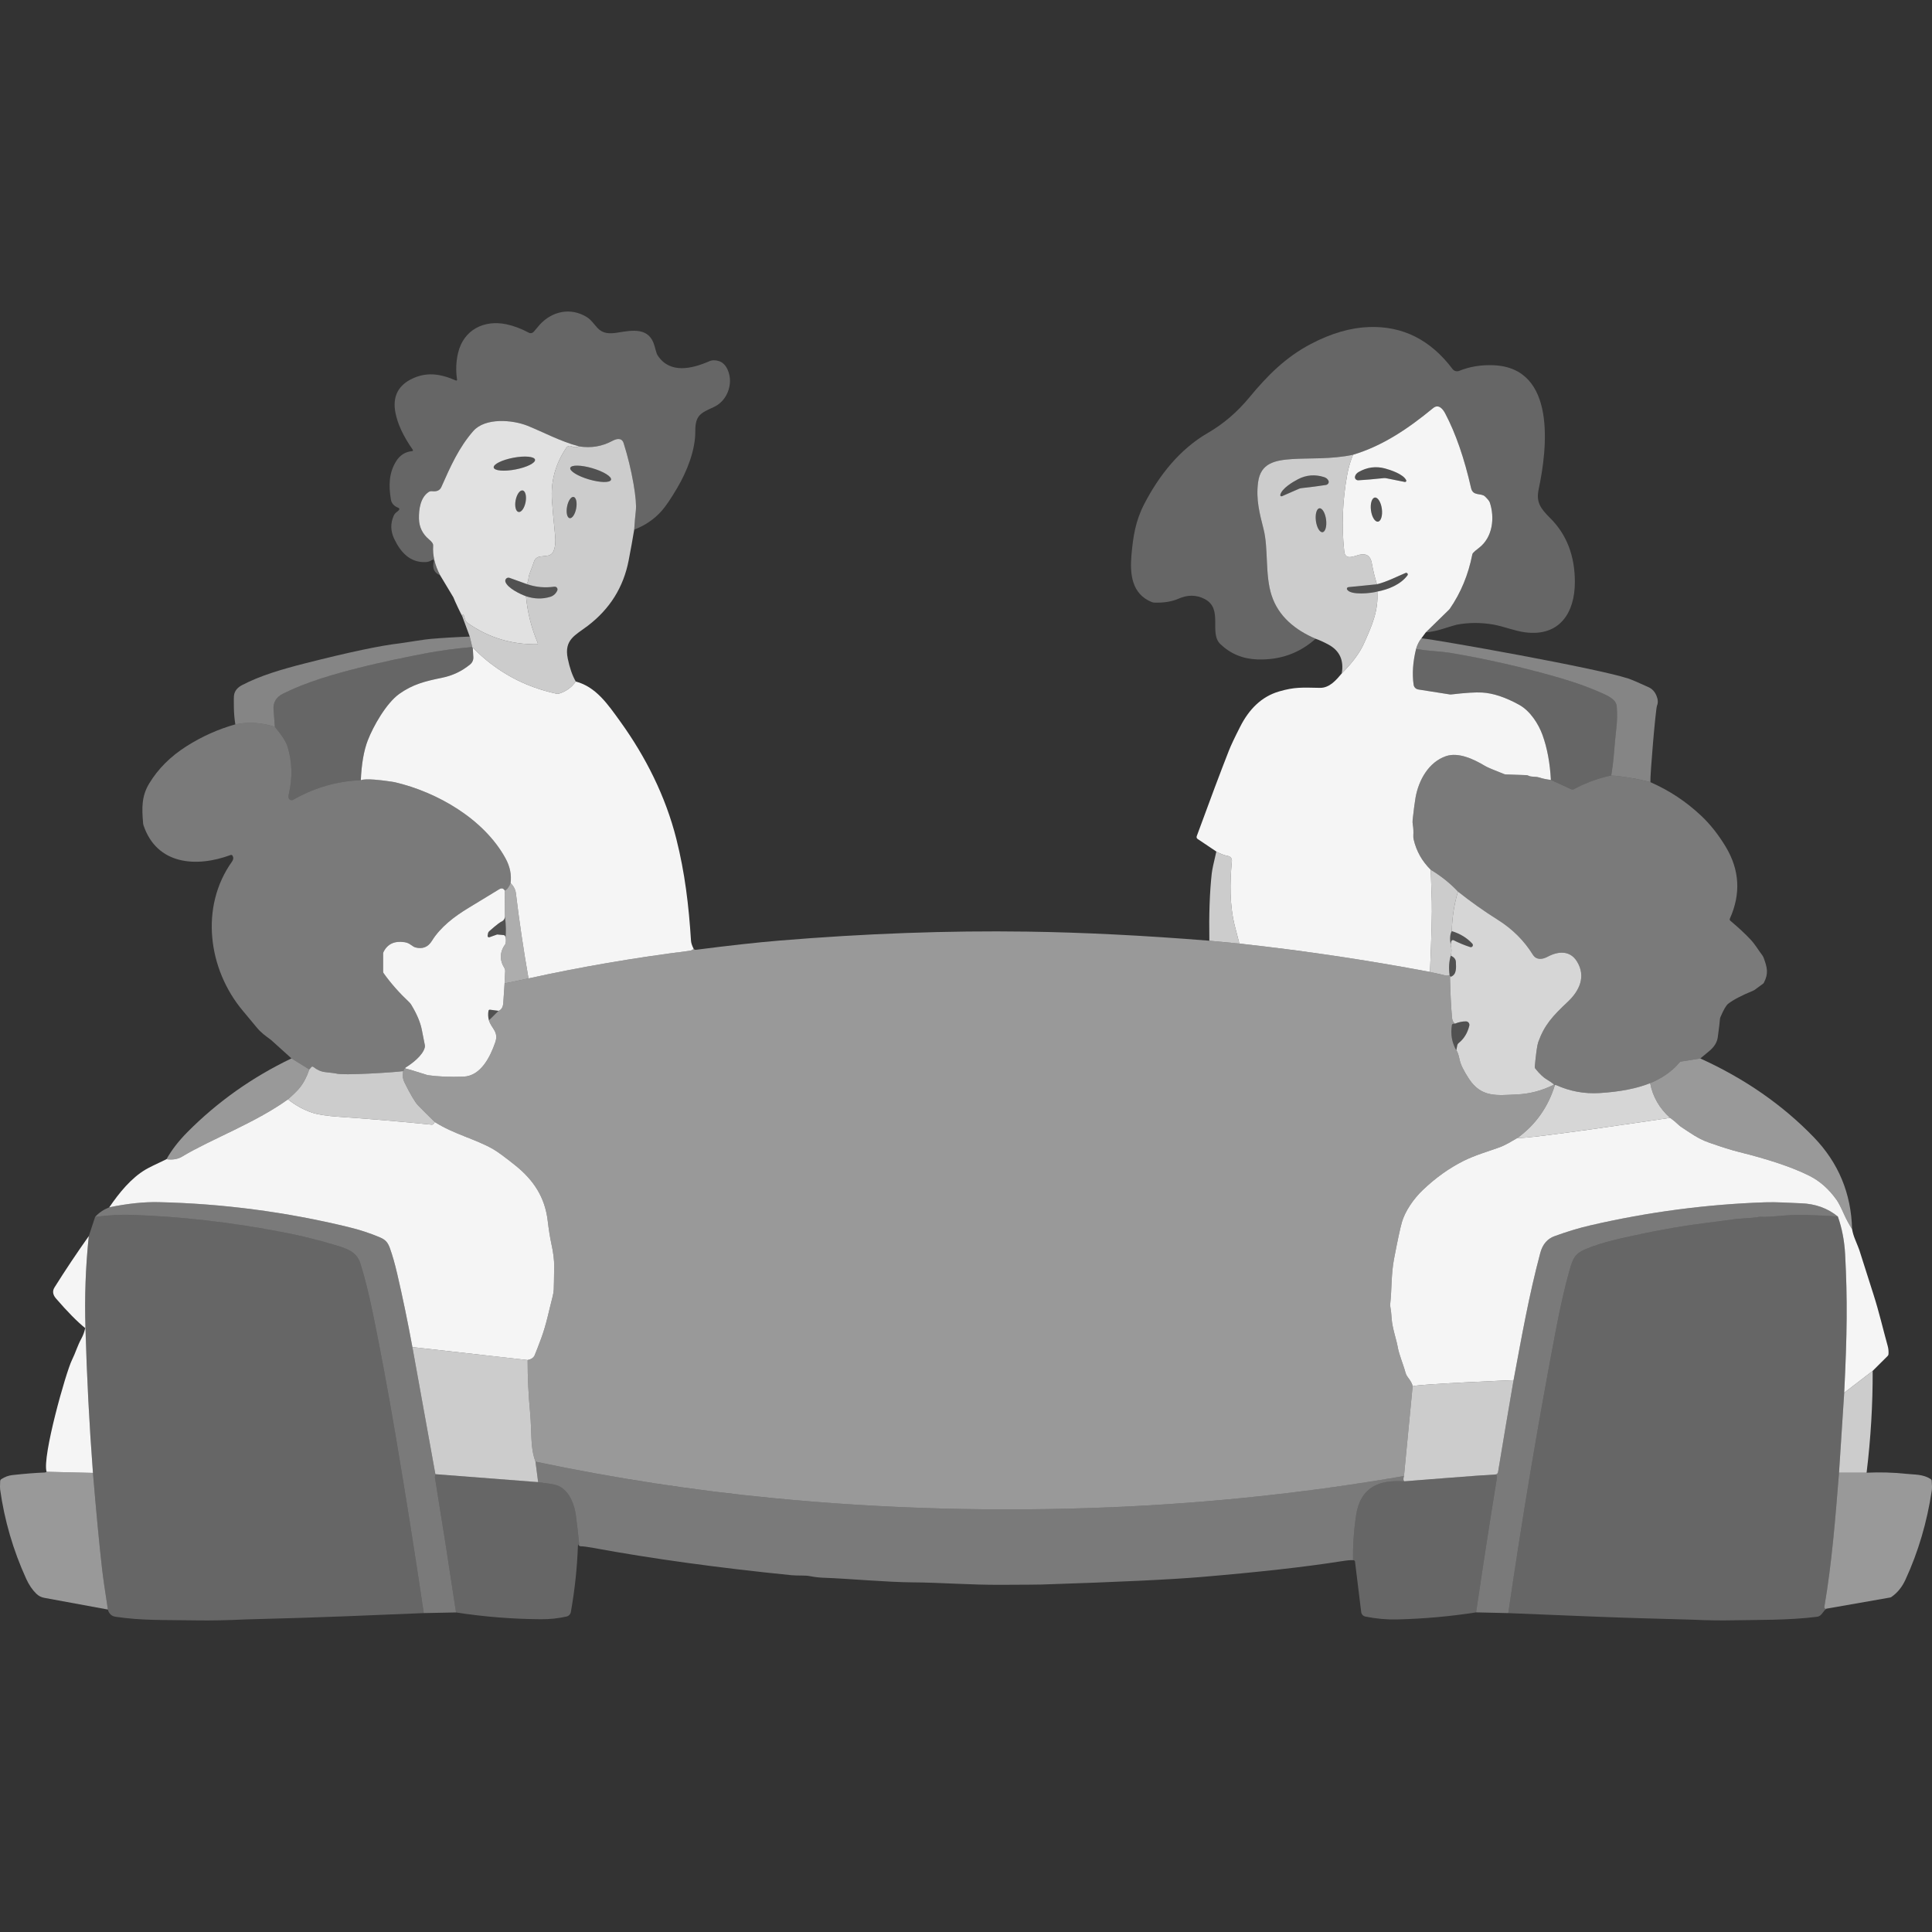 <?xml version="1.0" encoding="UTF-8" standalone="no"?>
<!DOCTYPE svg PUBLIC "-//W3C//DTD SVG 1.1//EN" "http://www.w3.org/Graphics/SVG/1.1/DTD/svg11.dtd">
<svg width="100%" height="100%" viewBox="0 0 300 300" version="1.1" xmlns="http://www.w3.org/2000/svg" xmlns:xlink="http://www.w3.org/1999/xlink" xml:space="preserve" xmlns:serif="http://www.serif.com/" style="fill-rule:evenodd;clip-rule:evenodd;stroke-linejoin:round;stroke-miterlimit:2;">
    <rect x="0" y="0" width="300" height="300" fill="#333333" stroke="none"/>
    <path d="M98.479,82.24C98.554,81.112 98.636,80.143 98.73,79.322C98.827,78.465 98.707,77.068 98.374,75.132C97.996,72.967 97.486,70.866 96.842,68.825C96.561,67.934 95.771,68.095 95.071,68.47C93.468,69.331 91.749,69.612 89.91,69.312C87.083,68.578 84.151,67.002 81.878,66.099C79.578,65.189 75.343,64.811 73.481,66.942C71.268,69.477 69.969,72.379 68.527,75.634C68.298,76.147 67.819,76.36 67.081,76.274C66.902,76.252 66.714,76.297 66.561,76.398C65.269,77.259 65.025,79.101 65.055,80.547C65.085,81.854 65.617,82.921 66.61,83.753C66.872,83.97 67.055,84.168 67.164,84.344C67.235,84.46 67.272,84.599 67.261,84.738C67.156,86.217 67.516,87.745 68.34,89.321C67.415,88.966 67.093,88.235 67.37,87.123C67.407,86.973 67.239,86.853 67.111,86.94C66.801,87.149 66.471,87.262 66.115,87.28C63.666,87.404 62.187,85.73 61.209,83.663C60.636,82.453 60.614,81.262 61.134,80.086C61.374,79.543 61.752,79.491 61.977,79.158C62.048,79.053 62.003,78.91 61.883,78.866C61.187,78.6 60.79,78.158 60.693,77.544C60.356,75.416 60.367,73.514 61.479,71.675C62.074,70.694 62.913,70.151 64.003,70.05C64.104,70.043 64.16,69.926 64.1,69.844C62.621,67.732 61.722,65.8 61.397,64.047C60.962,61.721 61.722,60.029 63.677,58.969C66.119,57.651 68.4,58.036 70.8,59.085C70.89,59.122 70.987,59.051 70.972,58.954C70.759,57.535 70.811,56.153 71.13,54.804C71.976,51.217 75.148,49.625 78.627,50.352C79.754,50.588 80.919,51.026 82.121,51.666C82.376,51.801 82.69,51.737 82.874,51.52C83.469,50.816 83.784,50.445 83.817,50.408C85.742,48.315 88.603,47.693 91.112,49.232C91.794,49.648 92.24,50.356 92.79,50.94C93.622,51.824 94.633,51.853 95.921,51.644C98.243,51.266 100.849,50.786 101.643,53.752C101.819,54.4 101.932,54.782 101.98,54.906C102.033,55.037 102.096,55.156 102.175,55.269C104.055,58.04 107.399,57.291 110.125,56.1C110.579,55.902 111.084,55.894 111.646,56.074C112.874,56.463 113.406,58.115 113.35,59.298C113.271,60.957 112.361,62.511 110.826,63.212C108.815,64.133 107.946,64.47 107.965,66.968C107.987,69.9 106.669,73.207 105.148,75.783C104.171,77.446 103.362,78.633 102.729,79.345C101.576,80.637 100.16,81.599 98.479,82.24Z" style="fill:white;fill-opacity:0.25;fill-rule:nonzero;"/>
    <path d="M221.394,98.197L225.008,94.669C225.049,94.628 225.087,94.587 225.12,94.538C226.832,92.059 228,89.246 228.618,86.101C228.637,86.011 228.678,85.925 228.738,85.857C228.899,85.674 229.199,85.415 229.637,85.086C231.779,83.468 232.135,80.423 231.337,78.03C231.266,77.817 231.022,77.51 230.603,77.102C229.992,76.502 228.727,77.094 228.431,75.798C227.371,71.136 226.03,67.271 224.413,64.204C224.008,63.436 223.349,62.699 222.529,63.373C218.713,66.515 214.751,69.222 210.099,70.615C206.722,71.338 203.276,71.11 200.662,71.282C197.936,71.466 195.749,71.926 195.356,74.877C195,77.562 195.595,79.753 196.21,82.18C196.974,85.179 196.412,89.269 197.453,92.452C198.531,95.759 201.157,97.841 204.284,99.185C201.756,101.451 198.737,102.518 195.225,102.395C192.978,102.312 191.072,101.522 189.502,100.021C187.679,98.275 190.001,94.553 187.072,93.021C185.788,92.347 184.421,92.332 182.979,92.973C181.968,93.418 180.728,93.62 179.256,93.572C179.114,93.568 178.976,93.538 178.841,93.486C175.721,92.227 175.433,89.115 175.695,86.161C175.95,83.337 176.298,80.929 177.684,78.251C179.964,73.844 183.189,69.747 187.548,67.23C189.956,65.841 192.105,64.002 193.996,61.714C196.79,58.328 199.636,55.464 203.55,53.411C206.699,51.756 209.71,50.88 212.586,50.782C217.818,50.599 222.139,52.771 225.547,57.299C225.791,57.621 226.218,57.74 226.588,57.587C228.206,56.928 229.981,56.636 231.91,56.714C241.722,57.115 240.265,69.69 238.928,75.948C238.501,77.955 239.167,78.914 240.74,80.48C243.272,83.007 244.541,86.303 244.545,90.362C244.553,95.133 242.182,98.878 236.842,98.189C235.16,97.972 233.449,97.246 231.861,96.976C229.929,96.646 228.041,96.654 226.203,97.002C226.049,97.032 225.259,97.268 223.825,97.714C223.049,97.957 222.237,98.118 221.394,98.197Z" style="fill:white;fill-opacity:0.25;fill-rule:nonzero;"/>
    <path d="M221.394,98.197L220.72,99.11C220.342,99.579 220.065,100.133 219.885,100.773C219.387,102.792 219.263,104.642 219.507,106.331C219.559,106.705 219.855,107.001 220.229,107.061L225.109,107.829C225.195,107.84 225.281,107.844 225.367,107.832C227.573,107.574 229.169,107.477 230.153,107.537C231.865,107.638 233.779,108.274 235.894,109.443C237.636,110.401 238.924,112.469 239.523,114.135C240.254,116.176 240.688,118.498 240.819,121.104C240.186,121.037 239.568,120.91 238.969,120.719C238.359,120.524 237.842,120.707 237.332,120.445C237.235,120.397 237.127,120.367 237.014,120.363L233.809,120.251C233.722,120.247 233.636,120.232 233.561,120.198C231.929,119.565 230.94,119.142 230.592,118.932C228.91,117.917 226.48,116.745 224.529,117.416C221.825,118.348 220.289,121.146 219.806,123.846C219.683,124.546 219.533,125.684 219.357,127.268C219.327,127.538 219.334,127.815 219.383,128.085C219.469,128.59 219.495,129.141 219.462,129.729C219.451,129.931 219.466,130.137 219.51,130.339C219.93,132.163 220.814,133.736 222.166,135.062C222.214,136.691 222.27,138.346 222.33,140.024C222.383,141.54 222.289,145.173 222.049,150.921C212.253,149.071 202.389,147.603 192.453,146.517C192.203,145.562 191.967,144.664 191.753,143.825C190.929,140.578 190.959,137.043 191.289,133.702C191.326,133.331 191.072,132.994 190.705,132.923C190.087,132.807 189.476,132.575 188.873,132.227L185.964,130.272C185.825,130.178 185.769,130.006 185.825,129.849C187.907,124.16 189.57,119.737 190.813,116.577C191.124,115.779 191.712,114.532 192.577,112.836C193.955,110.124 195.88,108.169 198.614,107.368C201.022,106.664 202.168,106.758 204.965,106.81C206.452,106.836 207.512,105.57 208.347,104.571C209.998,102.919 211.144,101.369 211.792,99.923C213.043,97.137 214.062,94.834 213.871,91.86C215.582,91.531 217.481,90.778 218.552,89.344C218.705,89.142 218.488,88.868 218.256,88.966C216.777,89.591 215.44,90.302 213.811,90.726C213.477,89.651 213.208,88.55 213.006,87.426C212.807,86.31 212.159,85.883 211.062,86.149C210.216,86.355 208.886,87.067 208.729,85.599C208.306,81.674 208.463,77.712 209.193,73.716C209.388,72.641 209.691,71.608 210.099,70.615C214.751,69.222 218.713,66.515 222.529,63.373C223.349,62.699 224.008,63.436 224.413,64.204C226.03,67.271 227.371,71.136 228.431,75.798C228.727,77.094 229.992,76.502 230.603,77.102C231.022,77.51 231.266,77.817 231.337,78.03C232.135,80.423 231.779,83.468 229.637,85.086C229.199,85.415 228.899,85.674 228.738,85.857C228.678,85.925 228.637,86.011 228.618,86.101C228,89.246 226.832,92.059 225.12,94.538C225.087,94.587 225.049,94.628 225.008,94.669L221.394,98.197ZM218.14,74.84C218.297,74.873 218.424,74.712 218.357,74.57C217.908,73.619 215.919,72.971 215.058,72.739C213.638,72.361 212.275,72.544 210.968,73.293C210.654,73.473 210.463,73.716 210.399,74.016C210.335,74.319 210.601,74.6 210.938,74.581C211.912,74.529 213.223,74.417 214.867,74.244C215.005,74.233 215.148,74.241 215.282,74.267L218.14,74.84ZM213.485,77.26C213.017,77.319 212.747,78.206 212.882,79.241C213.017,80.274 213.504,81.064 213.971,81.003C214.44,80.944 214.709,80.056 214.575,79.021C214.44,77.989 213.953,77.199 213.485,77.26Z" style="fill:white;fill-opacity:0.95;fill-rule:nonzero;"/>
    <path d="M89.91,69.312C89.532,69.492 89.146,69.488 88.746,69.301C88.461,69.166 88.117,69.26 87.941,69.522C86.255,72.02 85.51,74.724 85.705,77.633C85.791,78.925 85.956,80.764 86.199,83.15C86.297,84.105 86.218,84.906 85.963,85.558C85.81,85.951 85.454,86.232 85.034,86.284L83.862,86.426C83.398,86.483 83.012,86.82 82.896,87.273C82.773,87.763 82.14,89.149 82.091,89.625C82.05,90.044 81.956,90.404 81.81,90.699L79.121,89.729C78.724,89.587 78.342,89.973 78.488,90.37C78.848,91.332 80.758,92.257 81.675,92.583C81.911,95.118 82.522,97.538 83.507,99.848C83.544,99.938 83.48,100.039 83.383,100.039C79.41,100.095 75.826,98.998 72.635,96.751C72.429,96.605 72.276,96.395 72.201,96.156L72.002,95.519C71.972,95.422 71.837,95.418 71.804,95.515C71.789,95.553 71.777,95.598 71.766,95.654C71.53,95.261 70.587,93.265 70.426,92.815C70.414,92.789 70.403,92.759 70.388,92.733L68.34,89.321C67.516,87.745 67.156,86.217 67.261,84.738C67.272,84.599 67.235,84.46 67.164,84.344C67.055,84.168 66.872,83.97 66.61,83.753C65.617,82.921 65.085,81.854 65.055,80.547C65.025,79.101 65.269,77.259 66.561,76.398C66.714,76.297 66.902,76.252 67.081,76.274C67.819,76.36 68.298,76.147 68.527,75.634C69.969,72.379 71.268,69.477 73.481,66.942C75.343,64.811 79.578,65.189 81.878,66.099C84.151,67.002 87.083,68.578 89.91,69.312ZM83.078,71.378C82.982,70.878 81.469,70.743 79.697,71.081C77.927,71.421 76.567,72.098 76.663,72.602C76.758,73.102 78.271,73.237 80.044,72.898C81.814,72.559 83.173,71.881 83.078,71.378ZM81.162,76.155C80.735,76.072 80.245,76.757 80.068,77.679C79.889,78.603 80.091,79.42 80.518,79.501C80.945,79.585 81.436,78.899 81.612,77.977C81.791,77.053 81.589,76.237 81.162,76.155Z" style="fill:white;fill-opacity:0.85;fill-rule:nonzero;"/>
    <path d="M98.479,82.24C98.243,83.685 97.954,85.281 97.617,87.022C96.812,91.183 94.696,94.564 91.27,97.174C89.337,98.646 87.566,99.313 88.158,102.245C88.454,103.698 88.869,104.893 89.405,105.825C88.764,106.743 87.896,107.372 86.802,107.709C86.69,107.746 86.566,107.754 86.45,107.728C81.409,106.656 77.084,104.29 73.478,100.631C73.466,100.62 73.44,100.627 73.433,100.65C73.429,100.661 73.422,100.668 73.418,100.68C73.369,100.612 73.343,100.545 73.332,100.474L72.942,98.848L71.766,95.654C71.777,95.598 71.789,95.553 71.804,95.515C71.837,95.418 71.972,95.422 72.002,95.519L72.201,96.156C72.276,96.395 72.429,96.605 72.635,96.751C75.826,98.998 79.41,100.095 83.383,100.039C83.48,100.039 83.544,99.938 83.507,99.848C82.522,97.538 81.911,95.118 81.675,92.583C82.975,93.018 84.233,93.047 85.454,92.673C85.922,92.531 86.308,92.19 86.51,91.744L86.529,91.703C86.671,91.396 86.416,91.055 86.079,91.1C84.593,91.306 83.17,91.175 81.81,90.699C81.956,90.404 82.05,90.044 82.091,89.625C82.14,89.149 82.773,87.763 82.896,87.273C83.012,86.82 83.398,86.483 83.862,86.426L85.034,86.284C85.454,86.232 85.81,85.951 85.963,85.558C86.218,84.906 86.297,84.105 86.199,83.15C85.956,80.764 85.791,78.925 85.705,77.633C85.51,74.724 86.255,72.02 87.941,69.522C88.117,69.26 88.461,69.166 88.746,69.301C89.146,69.488 89.532,69.492 89.91,69.312C91.749,69.612 93.468,69.331 95.071,68.47C95.771,68.095 96.561,67.934 96.842,68.825C97.486,70.866 97.996,72.967 98.374,75.132C98.707,77.068 98.827,78.465 98.73,79.322C98.636,80.143 98.554,81.112 98.479,82.24ZM88.552,72.649C88.412,73.132 89.712,73.937 91.46,74.447C93.206,74.96 94.738,74.982 94.878,74.499C95.018,74.016 93.719,73.211 91.971,72.701C90.225,72.188 88.693,72.166 88.552,72.649ZM89.066,77.163C88.675,77.09 88.218,77.772 88.05,78.681C87.881,79.592 88.064,80.39 88.455,80.463C88.847,80.536 89.304,79.854 89.471,78.945C89.641,78.034 89.457,77.236 89.066,77.163Z" style="fill:white;fill-opacity:0.75;fill-rule:nonzero;"/>
    <path d="M210.099,70.615C209.691,71.608 209.388,72.641 209.193,73.716C208.463,77.712 208.306,81.674 208.729,85.599C208.886,87.067 210.216,86.355 211.062,86.149C212.159,85.883 212.807,86.31 213.006,87.426C213.208,88.55 213.477,89.651 213.811,90.726L209.384,91.168C209.193,91.186 209.081,91.385 209.174,91.538C209.736,92.486 212.953,92.115 213.871,91.86C214.062,94.834 213.043,97.137 211.792,99.923C211.144,101.369 209.998,102.919 208.347,104.571C208.703,102.526 208.014,101.032 206.287,100.092C205.587,99.713 204.92,99.41 204.284,99.185C201.157,97.841 198.531,95.759 197.453,92.452C196.412,89.269 196.974,85.179 196.21,82.18C195.595,79.753 195,77.562 195.356,74.877C195.749,71.926 197.936,71.466 200.662,71.282C203.276,71.11 206.722,71.338 210.099,70.615ZM199.063,77.053L201.673,75.911C201.797,75.855 201.932,75.821 202.067,75.802C203.673,75.622 204.946,75.458 205.89,75.304C206.216,75.252 206.411,74.93 206.287,74.652C206.164,74.379 205.931,74.188 205.591,74.08C204.186,73.638 202.846,73.746 201.569,74.405C200.797,74.806 199.03,75.84 198.801,76.84C198.767,76.989 198.921,77.117 199.063,77.053ZM204.878,78.926C204.441,78.985 204.198,79.862 204.332,80.887C204.467,81.914 204.932,82.697 205.367,82.639C205.804,82.58 206.047,81.704 205.913,80.679C205.778,79.652 205.313,78.869 204.878,78.926Z" style="fill:white;fill-opacity:0.75;fill-rule:nonzero;"/>
    <path d="M83.078,71.378C83.173,71.881 81.814,72.559 80.044,72.898C78.271,73.237 76.758,73.102 76.663,72.602C76.567,72.098 77.927,71.421 79.697,71.081C81.469,70.743 82.982,70.878 83.078,71.378Z" style="fill:white;fill-opacity:0.15;fill-rule:nonzero;"/>
    <path d="M88.552,72.649C88.693,72.166 90.225,72.188 91.971,72.701C93.719,73.211 95.018,74.016 94.878,74.499C94.738,74.982 93.206,74.96 91.46,74.447C89.712,73.937 88.412,73.132 88.552,72.649Z" style="fill:white;fill-opacity:0.15;fill-rule:nonzero;"/>
    <path d="M218.14,74.84L215.282,74.267C215.148,74.241 215.005,74.233 214.867,74.244C213.223,74.417 211.912,74.529 210.938,74.581C210.601,74.6 210.335,74.319 210.399,74.016C210.463,73.716 210.654,73.473 210.968,73.293C212.275,72.544 213.638,72.361 215.058,72.739C215.919,72.971 217.908,73.619 218.357,74.57C218.424,74.712 218.297,74.873 218.14,74.84Z" style="fill:white;fill-opacity:0.15;fill-rule:nonzero;"/>
    <path d="M199.063,77.053C198.921,77.117 198.767,76.989 198.801,76.84C199.03,75.84 200.797,74.806 201.569,74.405C202.846,73.746 204.186,73.638 205.591,74.08C205.931,74.188 206.164,74.379 206.287,74.652C206.411,74.93 206.216,75.252 205.89,75.304C204.946,75.458 203.673,75.622 202.067,75.802C201.932,75.821 201.797,75.855 201.673,75.911L199.063,77.053Z" style="fill:white;fill-opacity:0.15;fill-rule:nonzero;"/>
    <path d="M81.162,76.155C81.589,76.237 81.791,77.053 81.612,77.977C81.436,78.899 80.945,79.585 80.518,79.501C80.091,79.42 79.889,78.603 80.068,77.679C80.245,76.757 80.735,76.072 81.162,76.155Z" style="fill:white;fill-opacity:0.15;fill-rule:nonzero;"/>
    <path d="M89.066,77.163C89.457,77.236 89.641,78.034 89.471,78.945C89.304,79.854 88.847,80.536 88.455,80.463C88.064,80.39 87.881,79.592 88.05,78.681C88.218,77.772 88.675,77.09 89.066,77.163Z" style="fill:white;fill-opacity:0.15;fill-rule:nonzero;"/>
    <path d="M213.485,77.26C213.953,77.199 214.44,77.989 214.575,79.021C214.709,80.056 214.44,80.944 213.971,81.003C213.504,81.064 213.017,80.274 212.882,79.241C212.747,78.206 213.017,77.319 213.485,77.26Z" style="fill:white;fill-opacity:0.15;fill-rule:nonzero;"/>
    <path d="M204.878,78.926C205.313,78.869 205.778,79.652 205.913,80.679C206.047,81.704 205.804,82.58 205.367,82.639C204.932,82.697 204.467,81.914 204.332,80.887C204.198,79.862 204.441,78.985 204.878,78.926Z" style="fill:white;fill-opacity:0.15;fill-rule:nonzero;"/>
    <path d="M213.871,91.86C212.953,92.115 209.736,92.486 209.174,91.538C209.081,91.385 209.193,91.186 209.384,91.168L213.811,90.726C215.44,90.302 216.777,89.591 218.256,88.966C218.488,88.868 218.705,89.142 218.552,89.344C217.481,90.778 215.582,91.531 213.871,91.86Z" style="fill:white;fill-opacity:0.15;fill-rule:nonzero;"/>
    <path d="M81.81,90.699C83.17,91.175 84.593,91.306 86.079,91.1C86.416,91.055 86.671,91.396 86.529,91.703L86.51,91.744C86.308,92.19 85.922,92.531 85.454,92.673C84.233,93.047 82.975,93.018 81.675,92.583C80.758,92.257 78.848,91.332 78.488,90.37C78.342,89.973 78.724,89.587 79.121,89.729L81.81,90.699Z" style="fill:white;fill-opacity:0.15;fill-rule:nonzero;"/>
    <path d="M72.942,98.848L73.332,100.474C70.811,100.683 68.332,101.02 65.887,101.489C62.235,102.189 59.079,102.867 56.416,103.529C51.768,104.683 47.75,105.84 43.964,107.705C42.882,108.241 42.384,109.076 42.477,110.218C42.545,111.068 42.612,111.952 42.683,112.869C40.639,112.191 38.59,112.064 36.542,112.48C36.411,111.66 36.336,110.828 36.317,109.978C36.294,108.858 36.302,108.177 36.343,107.926C36.452,107.278 36.86,106.765 37.568,106.394C40.391,104.915 43.653,103.953 47.447,102.986C54.24,101.26 59.127,100.23 62.108,99.893C62.247,99.878 63.041,99.758 64.49,99.53C65.651,99.35 66.445,99.242 66.875,99.208C68.875,99.039 70.897,98.92 72.942,98.848Z" style="fill:white;fill-opacity:0.4;fill-rule:nonzero;"/>
    <path d="M220.72,99.11C223.222,99.354 248.013,103.762 252.833,105.361C253.383,105.544 254.443,105.997 256.016,106.72C256.563,106.971 256.967,107.417 257.225,108.053C257.458,108.623 257.484,109.124 257.304,109.559C257.087,110.072 256.207,120.453 256.274,121.453C254.203,120.91 252.174,120.565 250.189,120.419C250.395,119.168 250.545,117.947 250.634,116.757C250.736,115.446 250.848,114.274 250.968,113.236C251.114,111.997 251.14,110.817 251.046,109.69C251.016,109.308 250.84,108.956 250.559,108.701C250.219,108.39 249.807,108.121 249.32,107.892C247.204,106.9 244.785,106.012 242.055,105.222C236.441,103.604 230.816,102.324 225.18,101.376C224.585,101.275 223.705,101.181 222.533,101.092C221.668,101.028 220.787,100.919 219.885,100.773C220.065,100.133 220.342,99.579 220.72,99.11Z" style="fill:white;fill-opacity:0.4;fill-rule:nonzero;"/>
    <path d="M73.332,100.474C73.343,100.545 73.369,100.612 73.418,100.68L73.5,102.035C73.526,102.47 73.343,102.889 73.01,103.166C71.733,104.219 70.276,104.911 68.636,105.245C66.025,105.773 64.1,106.26 62.018,107.735C59.981,109.177 57.948,112.791 57.105,114.978C56.502,116.536 56.142,118.595 56.026,121.153C52.353,121.288 48.851,122.299 45.529,124.19C45.249,124.351 44.893,124.198 44.818,123.883C44.78,123.73 44.795,123.505 44.863,123.209C45.44,120.749 45.372,118.333 44.657,115.959C44.428,115.206 43.773,114.176 42.683,112.869C42.612,111.952 42.545,111.068 42.477,110.218C42.384,109.076 42.882,108.241 43.964,107.705C47.75,105.84 51.768,104.683 56.416,103.529C59.079,102.867 62.235,102.189 65.887,101.489C68.332,101.02 70.811,100.683 73.332,100.474Z" style="fill:white;fill-opacity:0.25;fill-rule:nonzero;"/>
    <path d="M89.405,105.825C92.539,106.656 94.356,109.315 96.352,112.09C100.198,117.434 103.34,123.576 105.029,130.298C106.343,135.526 106.953,140.555 107.298,146.075C107.317,146.409 107.455,146.828 107.706,147.326C107.556,147.502 107.343,147.607 107.062,147.641C98.441,148.727 90.109,150.154 82.069,151.925C81.286,147.472 80.634,143.076 80.11,138.728C80.039,138.117 79.762,137.589 79.282,137.14C79.451,135.841 79.192,134.56 78.503,133.298C75.152,127.164 67.879,122.999 61.318,121.464C61.157,121.426 60.663,121.352 59.835,121.243C59.434,121.19 56.824,120.827 56.026,121.153C56.142,118.595 56.502,116.536 57.105,114.978C57.948,112.791 59.981,109.177 62.018,107.735C64.1,106.26 66.025,105.773 68.636,105.245C70.276,104.911 71.733,104.219 73.01,103.166C73.343,102.889 73.526,102.47 73.5,102.035L73.418,100.68C73.422,100.668 73.429,100.661 73.433,100.65C73.44,100.627 73.466,100.62 73.478,100.631C77.084,104.29 81.409,106.656 86.45,107.728C86.566,107.754 86.69,107.746 86.802,107.709C87.896,107.372 88.764,106.743 89.405,105.825Z" style="fill:white;fill-opacity:0.95;fill-rule:nonzero;"/>
    <path d="M250.189,120.419C248.133,120.861 246.208,121.565 244.414,122.535C244.276,122.61 244.111,122.614 243.968,122.55L240.819,121.104C240.688,118.498 240.254,116.176 239.523,114.135C238.924,112.469 237.636,110.401 235.894,109.443C233.779,108.274 231.865,107.638 230.153,107.537C229.169,107.477 227.573,107.574 225.367,107.832C225.281,107.844 225.195,107.84 225.109,107.829L220.229,107.061C219.855,107.001 219.559,106.705 219.507,106.331C219.263,104.642 219.387,102.792 219.885,100.773C220.787,100.919 221.668,101.028 222.533,101.092C223.705,101.181 224.585,101.275 225.18,101.376C230.816,102.324 236.441,103.604 242.055,105.222C244.785,106.012 247.204,106.9 249.32,107.892C249.807,108.121 250.219,108.39 250.559,108.701C250.84,108.956 251.016,109.308 251.046,109.69C251.14,110.817 251.114,111.997 250.968,113.236C250.848,114.274 250.736,115.446 250.634,116.757C250.545,117.947 250.395,119.168 250.189,120.419Z" style="fill:white;fill-opacity:0.25;fill-rule:nonzero;"/>
    <path d="M62.603,166.429C62.614,166.355 62.601,166.32 62.565,166.328C61.745,166.474 53.218,167.054 52.165,166.687C52.105,166.665 51.547,166.594 50.491,166.474C49.844,166.399 49.229,166.129 48.649,165.665C48.555,165.59 48.42,165.605 48.342,165.695L48.024,166.066L45.26,164.347L42.077,161.474C42.069,161.467 42.062,161.459 42.05,161.456C41.223,160.834 40.545,160.385 39.818,159.49C39.305,158.861 38.609,158.022 37.725,156.973C32.314,150.551 30.999,140.825 36.032,133.781C36.253,133.47 36.279,133.163 36.107,132.867C36.047,132.766 35.924,132.721 35.815,132.762C30.535,134.728 24.356,134.331 22.277,128.134C22.247,128.044 22.229,127.95 22.221,127.853C22.023,125.467 21.963,123.655 23.169,121.659C24.55,119.374 26.487,117.442 28.977,115.865C31.362,114.356 33.883,113.225 36.542,112.48C38.59,112.064 40.639,112.191 42.683,112.869C43.773,114.176 44.428,115.206 44.657,115.959C45.372,118.333 45.44,120.749 44.863,123.209C44.795,123.505 44.78,123.73 44.818,123.883C44.893,124.198 45.249,124.351 45.529,124.19C48.851,122.299 52.353,121.288 56.026,121.153C56.824,120.827 59.434,121.19 59.835,121.243C60.663,121.352 61.157,121.426 61.318,121.464C67.879,122.999 75.152,127.164 78.503,133.298C79.192,134.56 79.451,135.841 79.282,137.14C78.979,137.825 78.676,138.207 78.372,138.279C78.174,137.919 77.889,137.855 77.511,138.084C75.927,139.042 74.335,140.012 72.732,140.99C70.59,142.293 68.403,143.93 67.063,146.102C66.467,147.068 65.613,147.405 64.501,147.116C64.333,147.072 64.063,146.914 63.7,146.648C63.449,146.469 63.153,146.353 62.805,146.3C61.243,146.072 60.157,146.585 59.543,147.843C59.509,147.91 59.494,147.989 59.494,148.064L59.494,150.873C59.494,150.966 59.52,151.052 59.573,151.127C60.685,152.685 62.011,154.187 63.55,155.632C63.666,155.741 63.763,155.865 63.846,155.999C64.718,157.434 65.269,158.729 65.497,159.894L65.969,162.283C65.995,162.399 65.992,162.519 65.962,162.639C65.662,163.89 63.958,165.178 62.973,165.774C62.973,165.774 62.744,165.902 62.603,166.429Z" style="fill:white;fill-opacity:0.35;"/>
    <path d="M79.069,152.562L82.069,151.925C90.109,150.154 98.441,148.727 107.062,147.641C107.343,147.607 107.556,147.502 107.706,147.326C107.807,147.45 107.927,147.502 108.066,147.483C113.282,146.813 117.589,146.338 120.982,146.057C134.344,144.952 147.17,144.484 159.461,144.66C168.13,144.783 177.571,145.255 187.787,146.075L192.453,146.517C202.389,147.603 212.253,149.071 222.049,150.921L224.532,151.483C224.63,151.506 224.727,151.506 224.824,151.479L225.09,151.408C225.064,151.479 225.147,151.562 225.33,151.655C225.214,151.67 225.154,151.715 225.154,151.786C225.21,154.243 225.315,156.333 225.472,158.055C225.506,158.426 225.656,158.726 225.918,158.954L225.675,158.969C225.562,158.977 225.469,159.063 225.45,159.175C225.221,160.594 225.45,161.898 226.135,163.092C226.319,163.291 226.487,163.778 226.648,164.549C226.798,165.283 227.281,166.272 228.094,167.515C230.034,170.473 232.487,170.077 235.482,169.949C237.527,169.863 239.471,169.35 241.313,168.41L241.433,168.522C240.392,171.912 238.463,174.634 235.647,176.69C234.726,177.218 233.809,177.802 232.824,178.162C231.082,178.795 229.06,179.364 227.244,180.274C225.008,181.394 222.892,182.91 220.9,184.817C219.488,186.168 218.174,188.086 217.683,189.793C217.413,190.741 217.009,192.636 216.466,195.475C216.016,197.838 216.125,200.111 215.882,202.403C215.855,202.665 215.87,202.931 215.93,203.185C215.983,203.414 216.039,203.953 216.099,204.796C216.196,206.207 216.84,208.054 217.009,209.024C217.26,210.458 217.833,211.619 218.256,213.18C218.32,213.405 218.424,213.615 218.567,213.802C219.057,214.435 219.319,214.922 219.353,215.255L218.009,229.194C203.108,231.774 188.008,233.388 172.71,234.036C154.989,234.781 137.437,234.313 120.049,232.624C107.654,231.422 95.355,229.534 83.151,226.962C82.563,225.46 82.533,223.767 82.477,222.172C82.436,221 82.379,220.026 82.308,219.243C82.054,216.558 81.926,213.873 81.93,211.188C82.495,211.068 82.859,210.821 83.02,210.443C83.263,209.859 83.604,208.986 84.035,207.821C84.866,205.571 85.237,203.504 85.813,201.317C85.911,200.953 85.967,200.579 85.986,200.204C86.008,199.676 86.031,198.493 86.053,196.658C86.064,195.68 85.918,194.49 85.607,193.089C85.409,192.179 85.218,190.988 85.042,189.516C84.608,185.921 82.874,183.244 79.99,180.941C78.406,179.671 77.275,178.843 76.601,178.454C73.856,176.866 70.486,176.128 67.512,174.226C66.654,173.391 65.801,172.544 64.951,171.679C64.452,171.166 63.733,169.957 62.793,168.047C62.589,167.628 62.505,167.2 62.545,166.759C62.548,166.699 62.556,166.632 62.573,166.556C62.586,166.508 62.596,166.466 62.603,166.429C62.744,165.902 62.973,165.774 62.973,165.774C62.913,165.811 62.925,165.901 62.992,165.92L63.767,166.126L66.359,166.935C66.389,166.946 66.419,166.953 66.452,166.957C68.048,167.178 69.879,167.253 71.95,167.182C74.691,167.088 76.144,164.043 76.904,161.849C77.477,160.194 76.29,159.692 75.919,158.437L77.414,156.958C77.855,156.805 78.099,156.4 78.148,155.752C78.234,154.555 78.302,153.535 78.352,152.692C78.703,152.626 78.961,152.581 79.042,152.566C79.051,152.565 79.06,152.563 79.069,152.562Z" style="fill:white;fill-opacity:0.5;"/>
    <path d="M77.189,145.109L75.994,145.54C75.844,145.592 75.691,145.465 75.713,145.308L75.773,144.941C75.792,144.813 75.859,144.694 75.957,144.607C75.957,144.607 77.406,143.304 77.874,143.102C78.194,142.966 78.402,142.653 78.406,142.305C78.6,143.711 78.564,144.865 78.507,145.561C78.493,145.505 78.475,145.451 78.455,145.398C78.413,145.289 78.312,145.21 78.196,145.199L77.189,145.109Z" style="fill:white;fill-opacity:0.15;"/>
    <path d="M78.406,142.305C78.406,142.299 78.406,142.292 78.406,142.286L78.372,138.279C78.676,138.207 78.979,137.825 79.282,137.14C79.762,137.589 80.039,138.117 80.11,138.728C80.634,143.076 81.286,147.472 82.069,151.925L79.069,152.562L79.042,152.566C78.961,152.581 78.703,152.626 78.352,152.692C78.399,151.889 78.431,151.248 78.447,150.768C78.451,150.61 78.41,150.457 78.327,150.326C77.537,149.056 77.59,147.802 78.492,146.562C78.577,146.188 78.583,145.854 78.507,145.561C78.564,144.865 78.6,143.711 78.406,142.305Z" style="fill:white;fill-opacity:0.6;"/>
    <path d="M240.819,121.104L243.968,122.55C244.111,122.614 244.276,122.61 244.414,122.535C246.208,121.565 248.133,120.861 250.189,120.419C252.174,120.565 254.203,120.91 256.274,121.453C259.221,122.745 261.865,124.497 264.206,126.714C265.61,128.047 266.876,129.658 268.003,131.541C270.13,135.11 270.333,138.81 268.614,142.641C268.561,142.757 268.591,142.896 268.692,142.978C269.947,144.027 270.995,145.004 271.842,145.911C272.572,146.693 272.92,147.371 273.647,148.334C273.74,148.461 273.815,148.599 273.868,148.746C274.407,150.236 274.651,151.139 273.898,152.592C273.864,152.651 273.819,152.708 273.763,152.749L272.471,153.7C272.4,153.749 272.325,153.79 272.246,153.824C270.43,154.573 269.131,155.254 268.348,155.865C268.037,156.108 267.64,156.79 267.161,157.906C267.105,158.04 267.075,158.183 267.063,158.325C267.045,158.666 266.936,159.576 266.738,161.051C266.629,161.841 266.194,162.557 265.427,163.193C264.944,163.594 264.476,163.984 264.026,164.358L261.045,164.837C260.94,164.856 260.843,164.912 260.776,164.995C259.663,166.335 258.15,167.403 256.237,168.193C254.166,169.02 251.552,169.534 248.399,169.728C246.043,169.874 243.796,169.462 241.654,168.5C241.557,168.455 241.482,168.462 241.433,168.522L241.313,168.41C241.062,168.182 240.662,167.901 240.111,167.571C239.628,167.283 239.066,166.744 238.422,165.957C238.344,165.86 238.306,165.736 238.317,165.609C238.516,163.53 238.696,162.268 238.857,161.819C239.815,159.156 241.081,157.778 243.455,155.546C245.264,153.839 246.309,151.61 244.86,149.281C243.792,147.558 241.957,147.682 240.332,148.551C239.433,149.034 238.535,149.071 238.007,148.225C236.666,146.064 234.872,144.274 232.621,142.855C230.457,141.492 228.378,140.02 226.39,138.44C225.173,137.151 223.765,136.024 222.166,135.062C220.814,133.736 219.93,132.163 219.51,130.339C219.466,130.137 219.451,129.931 219.462,129.729C219.495,129.141 219.469,128.59 219.383,128.085C219.334,127.815 219.327,127.538 219.357,127.268C219.533,125.684 219.683,124.546 219.806,123.846C220.289,121.146 221.825,118.348 224.529,117.416C226.48,116.745 228.91,117.917 230.592,118.932C230.94,119.142 231.929,119.565 233.561,120.198C233.636,120.232 233.722,120.247 233.809,120.251L237.014,120.363C237.127,120.367 237.235,120.397 237.332,120.445C237.842,120.707 238.359,120.524 238.969,120.719C239.568,120.91 240.186,121.037 240.819,121.104Z" style="fill:white;fill-opacity:0.35;fill-rule:nonzero;"/>
    <path d="M192.453,146.517L187.787,146.075C187.716,142.001 187.84,138.522 188.158,135.638C188.214,135.11 188.454,133.976 188.873,132.227C189.476,132.575 190.087,132.807 190.705,132.923C191.072,132.994 191.326,133.331 191.289,133.702C190.959,137.043 190.929,140.578 191.753,143.825C191.967,144.664 192.203,145.562 192.453,146.517Z" style="fill:white;fill-opacity:0.75;fill-rule:nonzero;"/>
    <path d="M226.39,138.44C225.802,140.413 225.484,142.462 225.431,144.585C225.165,145.038 225.105,145.738 225.259,146.686C225.42,147.281 225.427,147.85 225.274,148.397C225,149.3 224.941,150.303 225.09,151.408L224.824,151.479C224.727,151.506 224.63,151.506 224.532,151.483L222.049,150.921C222.289,145.173 222.383,141.54 222.33,140.024C222.27,138.346 222.214,136.691 222.166,135.062C223.765,136.024 225.173,137.151 226.39,138.44Z" style="fill:white;fill-opacity:0.75;fill-rule:nonzero;"/>
    <path d="M226.39,138.44C228.378,140.02 230.457,141.492 232.621,142.855C234.872,144.274 236.666,146.064 238.007,148.225C238.535,149.071 239.433,149.034 240.332,148.551C241.957,147.682 243.792,147.558 244.86,149.281C246.309,151.61 245.264,153.839 243.455,155.546C241.081,157.778 239.815,159.156 238.857,161.819C238.696,162.268 238.516,163.53 238.317,165.609C238.306,165.736 238.344,165.86 238.422,165.957C239.066,166.744 239.628,167.283 240.111,167.571C240.662,167.901 241.062,168.182 241.313,168.41C239.471,169.35 237.527,169.863 235.482,169.949C232.487,170.077 230.034,170.473 228.094,167.515C227.281,166.272 226.798,165.283 226.648,164.549C226.487,163.778 226.319,163.291 226.135,163.092L226.281,162.336C226.307,162.19 226.386,162.059 226.502,161.965C227.322,161.31 227.873,160.411 228.154,159.269C228.236,158.928 227.981,158.602 227.629,158.598C227.06,158.598 226.491,158.718 225.918,158.954C225.656,158.726 225.506,158.426 225.472,158.055C225.315,156.333 225.21,154.243 225.154,151.786C225.154,151.715 225.214,151.67 225.33,151.655C226.203,151.277 226.109,150.3 226.068,149.352C226.049,148.944 225.787,148.626 225.274,148.397C225.427,147.85 225.42,147.281 225.259,146.686C225.281,146.427 225.323,146.236 225.382,146.109C225.442,145.986 225.592,145.933 225.716,145.997C226.525,146.412 227.386,146.768 228.296,147.064C228.461,147.116 228.637,147.03 228.689,146.866C228.734,146.735 228.7,146.611 228.588,146.495C227.753,145.607 226.701,144.971 225.431,144.585C225.484,142.462 225.802,140.413 226.39,138.44Z" style="fill:white;fill-opacity:0.8;fill-rule:nonzero;"/>
    <path d="M225.431,144.585C226.701,144.971 227.753,145.607 228.588,146.495C228.7,146.611 228.734,146.735 228.689,146.866C228.637,147.03 228.461,147.116 228.296,147.064C227.386,146.768 226.525,146.412 225.716,145.997C225.592,145.933 225.442,145.986 225.382,146.109C225.323,146.236 225.281,146.427 225.259,146.686C225.105,145.738 225.165,145.038 225.431,144.585Z" style="fill:white;fill-opacity:0.15;fill-rule:nonzero;"/>
    <path d="M78.372,138.279L78.406,142.286C78.41,142.641 78.2,142.963 77.874,143.102C77.406,143.304 75.957,144.607 75.957,144.607C75.859,144.694 75.792,144.813 75.773,144.941L75.713,145.308C75.691,145.465 75.844,145.592 75.994,145.54L77.189,145.109L78.196,145.199C78.312,145.21 78.413,145.289 78.455,145.398C78.582,145.727 78.593,146.117 78.492,146.562C77.59,147.802 77.537,149.056 78.327,150.326C78.41,150.457 78.451,150.61 78.447,150.768C78.413,151.753 78.316,153.415 78.148,155.752C78.099,156.4 77.855,156.805 77.414,156.958L76.08,156.786C75.972,156.771 75.874,156.842 75.852,156.951C75.762,157.445 75.785,157.939 75.919,158.437C76.29,159.692 77.477,160.194 76.904,161.849C76.144,164.043 74.691,167.088 71.95,167.182C69.879,167.253 68.048,167.178 66.452,166.957C66.419,166.953 66.389,166.946 66.359,166.935L63.767,166.126L62.992,165.92C62.925,165.901 62.913,165.811 62.973,165.774C63.958,165.178 65.662,163.89 65.962,162.639C65.992,162.519 65.995,162.399 65.969,162.283C65.812,161.482 65.655,160.684 65.497,159.894C65.269,158.729 64.718,157.434 63.846,155.999C63.763,155.865 63.666,155.741 63.55,155.632C62.011,154.187 60.685,152.685 59.573,151.127C59.52,151.052 59.494,150.966 59.494,150.873L59.494,148.064C59.494,147.989 59.509,147.91 59.543,147.843C60.157,146.585 61.243,146.072 62.805,146.3C63.153,146.353 63.449,146.469 63.7,146.648C64.063,146.914 64.333,147.072 64.501,147.116C65.613,147.405 66.467,147.068 67.063,146.102C68.403,143.93 70.59,142.293 72.732,140.99C74.335,140.012 75.927,139.042 77.511,138.084C77.889,137.855 78.174,137.919 78.372,138.279Z" style="fill:white;fill-opacity:0.95;fill-rule:nonzero;"/>
    <path d="M225.274,148.397C225.787,148.626 226.049,148.944 226.068,149.352C226.109,150.3 226.203,151.277 225.33,151.655C225.147,151.562 225.064,151.479 225.09,151.408C224.941,150.303 225,149.3 225.274,148.397Z" style="fill:white;fill-opacity:0.15;fill-rule:nonzero;"/>
    <path d="M77.414,156.958L75.919,158.437C75.785,157.939 75.762,157.445 75.852,156.951C75.874,156.842 75.972,156.771 76.08,156.786L77.414,156.958Z" style="fill:white;fill-opacity:0.15;fill-rule:nonzero;"/>
    <path d="M226.135,163.092C225.45,161.898 225.221,160.594 225.45,159.175C225.469,159.063 225.562,158.977 225.675,158.969L225.918,158.954C226.491,158.718 227.06,158.598 227.629,158.598C227.981,158.602 228.236,158.928 228.154,159.269C227.873,160.411 227.322,161.31 226.502,161.965C226.386,162.059 226.307,162.19 226.281,162.336L226.135,163.092Z" style="fill:white;fill-opacity:0.15;fill-rule:nonzero;"/>
    <path d="M45.26,164.347L48.024,166.066C47.657,167.182 47.162,168.129 46.541,168.908C46.207,169.324 45.597,169.927 44.717,170.709C39.564,174.417 32.714,176.911 28.292,179.589C27.625,179.993 26.812,180.132 25.85,180.001C26.655,178.57 27.737,177.169 29.093,175.803C33.77,171.088 39.159,167.272 45.26,164.347Z" style="fill:white;fill-opacity:0.5;fill-rule:nonzero;"/>
    <path d="M264.026,164.358C270.928,167.493 276.8,171.571 281.646,176.589C285.473,180.551 287.454,185.307 287.589,190.857C287.121,190.123 286.713,189.374 286.368,188.61C285.863,187.49 285.481,186.741 285.219,186.367C284.013,184.655 282.59,183.39 280.946,182.57C278.343,181.266 274.688,180.034 269.984,178.87C268.857,178.589 267.258,178.087 265.195,177.357C263.693,176.821 262.285,175.81 261.019,174.967C260.895,174.885 260.783,174.791 260.674,174.69C260.233,174.267 259.783,173.896 259.323,173.578C257.66,172.08 256.63,170.286 256.237,168.193C258.15,167.403 259.663,166.335 260.776,164.995C260.843,164.912 260.94,164.856 261.045,164.837L264.026,164.358Z" style="fill:white;fill-opacity:0.5;fill-rule:nonzero;"/>
    <path d="M62.573,166.556C62.483,167.069 62.558,167.564 62.793,168.047C63.733,169.957 64.452,171.166 64.951,171.679C65.801,172.544 66.654,173.391 67.512,174.226C67.362,174.518 67.209,174.657 67.055,174.642C62.265,174.151 57.472,173.743 52.671,173.417C50.739,173.286 49.331,173.069 48.45,172.769C47.114,172.316 45.87,171.627 44.717,170.709C45.597,169.927 46.207,169.324 46.541,168.908C47.162,168.129 47.657,167.182 48.024,166.066L48.342,165.695C48.42,165.605 48.555,165.59 48.649,165.665C49.229,166.129 49.844,166.399 50.491,166.474C51.547,166.594 52.105,166.665 52.165,166.687C53.218,167.054 61.745,166.474 62.565,166.328C62.617,166.317 62.621,166.395 62.573,166.556Z" style="fill:white;fill-opacity:0.75;fill-rule:nonzero;"/>
    <path d="M256.237,168.193C256.63,170.286 257.66,172.08 259.323,173.578C259.323,173.578 236.587,177.008 235.647,176.69C238.463,174.634 240.392,171.912 241.433,168.522C241.482,168.462 241.557,168.455 241.654,168.5C243.796,169.462 246.043,169.874 248.399,169.728C251.552,169.534 254.166,169.02 256.237,168.193Z" style="fill:white;fill-opacity:0.8;fill-rule:nonzero;"/>
    <path d="M44.717,170.709C45.87,171.627 47.114,172.316 48.45,172.769C49.331,173.069 50.739,173.286 52.671,173.417C57.472,173.743 62.265,174.151 67.055,174.642C67.209,174.657 67.362,174.518 67.512,174.226C70.486,176.128 73.856,176.866 76.601,178.454C77.275,178.843 78.406,179.671 79.99,180.941C82.874,183.244 84.608,185.921 85.042,189.516C85.218,190.988 85.409,192.179 85.607,193.089C85.918,194.49 86.064,195.68 86.053,196.658C86.031,198.493 86.008,199.676 85.986,200.204C85.967,200.579 85.911,200.953 85.813,201.317C85.237,203.504 84.866,205.571 84.035,207.821C83.604,208.986 83.263,209.859 83.02,210.443C82.859,210.821 82.495,211.068 81.93,211.188L64.037,209.177C63.321,205.275 62.531,201.455 61.659,197.714C61.31,196.216 60.94,194.917 60.543,193.812C60.217,192.906 59.839,192.497 59.004,192.142C57.502,191.501 55.88,190.969 54.139,190.546C44.451,188.191 34.617,186.899 24.644,186.67C22.382,186.618 19.824,186.884 16.967,187.472C18.506,185.221 20.367,182.925 22.626,181.596C23.079,181.33 24.153,180.798 25.85,180.001C26.812,180.132 27.625,179.993 28.292,179.589C32.714,176.911 39.564,174.417 44.717,170.709Z" style="fill:white;fill-opacity:0.95;fill-rule:nonzero;"/>
    <path d="M259.323,173.578C259.783,173.896 260.233,174.267 260.674,174.69C260.783,174.791 260.895,174.885 261.019,174.967C262.285,175.81 263.693,176.821 265.195,177.357C267.258,178.087 268.857,178.589 269.984,178.87C274.688,180.034 278.343,181.266 280.946,182.57C282.59,183.39 284.013,184.655 285.219,186.367C285.481,186.741 285.863,187.49 286.368,188.61C286.713,189.374 287.121,190.123 287.589,190.857C287.679,191.385 287.844,191.939 288.083,192.512C288.454,193.419 288.668,193.954 288.72,194.123C289.439,196.411 290.173,198.721 290.926,201.047C291.787,203.728 292.383,206.353 293.124,209.016C293.233,209.409 293.274,209.833 293.244,210.278C293.236,210.379 293.192,210.477 293.12,210.548L290.787,212.87L286.368,216.263C286.821,207.136 286.885,201.822 286.511,194.759C286.398,192.666 286.02,190.711 285.38,188.902C283.784,187.606 281.882,186.921 279.672,186.846C277.673,186.775 275.875,186.633 274.126,186.693C264.992,187 255.922,188.194 246.923,190.28C245.204,190.677 243.354,191.235 241.381,191.954C240.268,192.359 239.534,193.22 239.179,194.538C237.407,201.163 236.265,207.687 235.026,214.308C235.026,214.308 220.353,214.907 219.353,215.255C219.319,214.922 219.057,214.435 218.567,213.802C218.424,213.615 218.32,213.405 218.256,213.18C217.833,211.619 217.26,210.458 217.009,209.024C216.84,208.054 216.196,206.207 216.099,204.796C216.039,203.953 215.983,203.414 215.93,203.185C215.87,202.931 215.855,202.665 215.882,202.403C216.125,200.111 216.016,197.838 216.466,195.475C217.009,192.636 217.413,190.741 217.683,189.793C218.174,188.086 219.488,186.168 220.9,184.817C222.892,182.91 225.008,181.394 227.244,180.274C229.06,179.364 231.082,178.795 232.824,178.162C233.809,177.802 234.726,177.218 235.647,176.69C236.587,177.008 259.323,173.578 259.323,173.578Z" style="fill:white;fill-opacity:0.95;fill-rule:nonzero;"/>
    <path d="M285.38,188.902C281.661,188.648 279.01,188.588 277.425,188.722C275.238,188.91 273.984,188.985 273.666,188.947C273.478,188.928 273.287,188.932 273.1,188.966C271.538,189.228 270.228,189.138 268.67,189.412C268.456,189.449 267.078,189.629 264.536,189.947C260.622,190.441 256.229,191.25 251.35,192.377C249.309,192.846 247.597,193.374 246.208,193.962C244.467,194.696 244.208,195.508 243.688,197.336C242.995,199.759 242.276,202.931 241.531,206.844C238.778,221.322 236.336,235.867 234.205,250.483L229.21,250.367C230.24,243.376 231.314,236.414 232.442,229.49C232.479,229.254 232.427,229.074 232.288,228.947C232.475,228.89 232.584,228.767 232.618,228.572C233.4,223.823 234.205,219.067 235.026,214.308C236.265,207.687 237.407,201.163 239.179,194.538C239.534,193.22 240.268,192.359 241.381,191.954C243.354,191.235 245.204,190.677 246.923,190.28C255.922,188.194 264.992,187 274.126,186.693C275.875,186.633 277.673,186.775 279.672,186.846C281.882,186.921 283.784,187.606 285.38,188.902Z" style="fill:white;fill-opacity:0.35;fill-rule:nonzero;"/>
    <path d="M64.037,209.177L67.606,228.913C67.594,229.1 67.508,229.276 67.538,229.456C68.673,236.41 69.763,243.387 70.811,250.379L65.808,250.48C64.426,241.144 62.954,231.886 61.397,222.708C60.262,216.015 59.105,209.799 57.925,204.05C57.262,200.822 56.599,198.171 55.929,196.096C55.364,194.344 53.791,193.86 52.038,193.325C49.432,192.535 46.642,191.853 43.668,191.284C35.927,189.797 28.22,188.917 20.547,188.644C18.809,188.58 16.885,188.685 14.772,188.958C15.345,188.322 16.079,187.827 16.967,187.472C19.824,186.884 22.382,186.618 24.644,186.67C34.617,186.899 44.451,188.191 54.139,190.546C55.88,190.969 57.502,191.501 59.004,192.142C59.839,192.497 60.217,192.906 60.543,193.812C60.94,194.917 61.31,196.216 61.659,197.714C62.531,201.455 63.321,205.275 64.037,209.177Z" style="fill:white;fill-opacity:0.35;fill-rule:nonzero;"/>
    <path d="M65.808,250.48C55.925,250.895 49.566,251.143 46.739,251.221C41.227,251.375 38.414,251.453 38.298,251.457C35.336,251.596 32.782,251.648 30.628,251.614C25.015,251.528 22.075,251.652 17.963,251.053C17.63,251.004 17.371,250.888 17.18,250.701C16.96,250.483 16.817,250.225 16.754,249.929C16.297,247.019 15.993,244.889 15.84,243.537C15.409,239.747 14.941,234.804 14.432,228.711C13.866,221.247 13.477,213.761 13.271,206.26C13.117,201.463 13.289,196.688 13.788,191.939L14.772,188.958C16.885,188.685 18.809,188.58 20.547,188.644C28.22,188.917 35.927,189.797 43.668,191.284C46.642,191.853 49.432,192.535 52.038,193.325C53.791,193.86 55.364,194.344 55.929,196.096C56.599,198.171 57.262,200.822 57.925,204.05C59.105,209.799 60.262,216.015 61.397,222.708C62.954,231.886 64.426,241.144 65.808,250.48Z" style="fill:white;fill-opacity:0.25;fill-rule:nonzero;"/>
    <path d="M285.38,188.902C286.02,190.711 286.398,192.666 286.511,194.759C286.885,201.822 286.821,207.136 286.368,216.263L285.563,228.684C285.005,235.605 284.462,242.664 283.283,249.532C283.271,249.592 283.286,249.652 283.32,249.701C283.417,249.836 283.515,249.866 283.612,249.794C283.028,250.21 282.886,250.955 282.174,251.049C277.83,251.614 272.61,251.525 269.303,251.596C267.228,251.641 265.086,251.611 262.873,251.506C262.337,251.48 259.615,251.405 254.701,251.274C251.499,251.188 244.669,250.925 234.205,250.483C236.336,235.867 238.778,221.322 241.531,206.844C242.276,202.931 242.995,199.759 243.688,197.336C244.208,195.508 244.467,194.696 246.208,193.962C247.597,193.374 249.309,192.846 251.35,192.377C256.229,191.25 260.622,190.441 264.536,189.947C267.078,189.629 268.456,189.449 268.67,189.412C270.228,189.138 271.538,189.228 273.1,188.966C273.287,188.932 273.478,188.928 273.666,188.947C273.984,188.985 275.238,188.91 277.425,188.722C279.01,188.588 281.661,188.648 285.38,188.902Z" style="fill:white;fill-opacity:0.25;fill-rule:nonzero;"/>
    <path d="M13.788,191.939C13.289,196.688 13.117,201.463 13.271,206.26C13.256,206.249 13.241,206.237 13.23,206.226C11.997,205.234 10.488,203.702 8.694,201.627C8.189,201.043 8.114,200.47 8.462,199.912C10.166,197.197 11.941,194.542 13.788,191.939Z" style="fill:white;fill-opacity:0.95;fill-rule:nonzero;"/>
    <path d="M13.271,206.26C13.477,213.761 13.866,221.247 14.432,228.711L7.234,228.535C6.511,226.243 10.241,213.068 11.159,211.211C11.758,209.997 12.001,209.012 12.649,207.829C12.915,207.342 13.106,206.807 13.23,206.226C13.241,206.237 13.256,206.249 13.271,206.26Z" style="fill:white;fill-opacity:0.95;fill-rule:nonzero;"/>
    <path d="M81.93,211.188C81.926,213.873 82.054,216.558 82.308,219.243C82.379,220.026 82.436,221 82.477,222.172C82.533,223.767 82.563,225.46 83.151,226.962L83.563,230.145L67.606,228.913L64.037,209.177L81.93,211.188Z" style="fill:white;fill-opacity:0.75;fill-rule:nonzero;"/>
    <path d="M290.787,212.87C290.806,218.094 290.491,223.363 289.844,228.681L285.563,228.684L286.368,216.263L290.787,212.87Z" style="fill:white;fill-opacity:0.75;fill-rule:nonzero;"/>
    <path d="M235.026,214.308C234.205,219.067 233.4,223.823 232.618,228.572C232.584,228.767 232.475,228.89 232.288,228.947C230.659,229.01 218.057,230.018 218.057,230.018C217.896,229.898 217.881,229.624 218.009,229.194L219.353,215.255C220.353,214.907 235.026,214.308 235.026,214.308Z" style="fill:white;fill-opacity:0.75;fill-rule:nonzero;"/>
    <path d="M218.009,229.194C217.881,229.624 217.896,229.898 218.057,230.018C214.065,229.744 211.23,230.98 210.575,235.279C210.223,237.59 210.066,239.919 210.099,242.267C209.781,242.233 209.145,242.293 208.19,242.443C202.73,243.308 195.464,244.121 186.398,244.885C181.758,245.274 173.56,245.66 161.809,246.042C161.333,246.061 159.191,246.076 155.383,246.091C150.66,246.113 145.9,245.731 141.789,245.709C137.718,245.686 131.752,245.125 127.865,244.99C127.165,244.964 126.461,244.881 125.745,244.739C124.97,244.585 123.944,244.698 122.91,244.597C111.522,243.454 101.257,242.039 92.124,240.357C91.236,240.196 90.581,240.11 90.165,240.103C90.105,240.103 90.049,240.084 89.996,240.054C89.835,239.957 89.817,239.87 89.937,239.796C89.798,238.294 89.626,236.788 89.42,235.279C89.191,233.62 88.487,231.718 86.959,230.845C86.132,230.373 84.626,230.343 83.563,230.145L83.151,226.962C95.355,229.534 107.654,231.422 120.049,232.624C137.437,234.313 154.989,234.781 172.71,234.036C188.008,233.388 203.108,231.774 218.009,229.194Z" style="fill:white;fill-opacity:0.35;fill-rule:nonzero;"/>
    <path d="M14.432,228.711C14.941,234.804 15.409,239.747 15.84,243.537C15.993,244.889 16.297,247.019 16.754,249.929L6.859,248.109C6.399,248.023 5.979,247.806 5.646,247.48C5.028,246.877 4.504,246.109 4.077,245.177C2.04,240.713 0.688,236.077 0.018,231.268C-0.009,231.1 -0.005,230.677 0.025,229.999C0.033,229.868 0.1,229.752 0.205,229.681C0.744,229.329 1.313,229.119 1.909,229.051C3.789,228.842 5.47,228.707 6.949,228.651C7.073,228.647 7.167,228.606 7.234,228.535L14.432,228.711Z" style="fill:white;fill-opacity:0.5;fill-rule:nonzero;"/>
    <path d="M289.844,228.681C291.907,228.583 293.937,228.639 295.929,228.849C297.337,228.999 298.565,228.89 299.786,229.658C299.884,229.718 299.944,229.823 299.955,229.935C300.011,230.624 300.015,231.13 299.966,231.452C299.228,236.369 297.865,240.99 295.869,245.316C295.341,246.454 294.618,247.342 293.693,247.978C293.63,248.019 293.555,248.049 293.48,248.064L283.612,249.794C283.515,249.866 283.417,249.836 283.32,249.701C283.286,249.652 283.271,249.592 283.283,249.532C284.462,242.664 285.005,235.605 285.563,228.684L289.844,228.681Z" style="fill:white;fill-opacity:0.5;fill-rule:nonzero;"/>
    <path d="M83.563,230.145C84.626,230.343 86.132,230.373 86.959,230.845C88.487,231.718 89.191,233.62 89.42,235.279C89.626,236.788 89.798,238.294 89.937,239.796C89.809,239.825 89.742,239.919 89.738,240.073C89.618,243.447 89.255,246.855 88.645,250.304C88.585,250.652 88.319,250.933 87.974,251.012C86.716,251.304 85.375,251.446 83.956,251.435C79.503,251.401 75.122,251.049 70.811,250.379C69.763,243.387 68.673,236.41 67.538,229.456C67.508,229.276 67.594,229.1 67.606,228.913L83.563,230.145Z" style="fill:white;fill-opacity:0.25;fill-rule:nonzero;"/>
    <path d="M232.288,228.947C232.427,229.074 232.479,229.254 232.442,229.49C231.314,236.414 230.24,243.376 229.21,250.367C225.229,250.993 221.151,251.36 216.971,251.465C215.35,251.506 213.702,251.36 212.021,251.019C211.672,250.952 211.406,250.663 211.365,250.311L210.403,242.466C210.395,242.413 210.369,242.368 210.332,242.338C210.261,242.275 210.186,242.252 210.099,242.267C210.066,239.919 210.223,237.59 210.575,235.279C211.23,230.98 214.065,229.744 218.057,230.018C218.057,230.018 230.659,229.01 232.288,228.947Z" style="fill:white;fill-opacity:0.25;fill-rule:nonzero;"/>
</svg>
